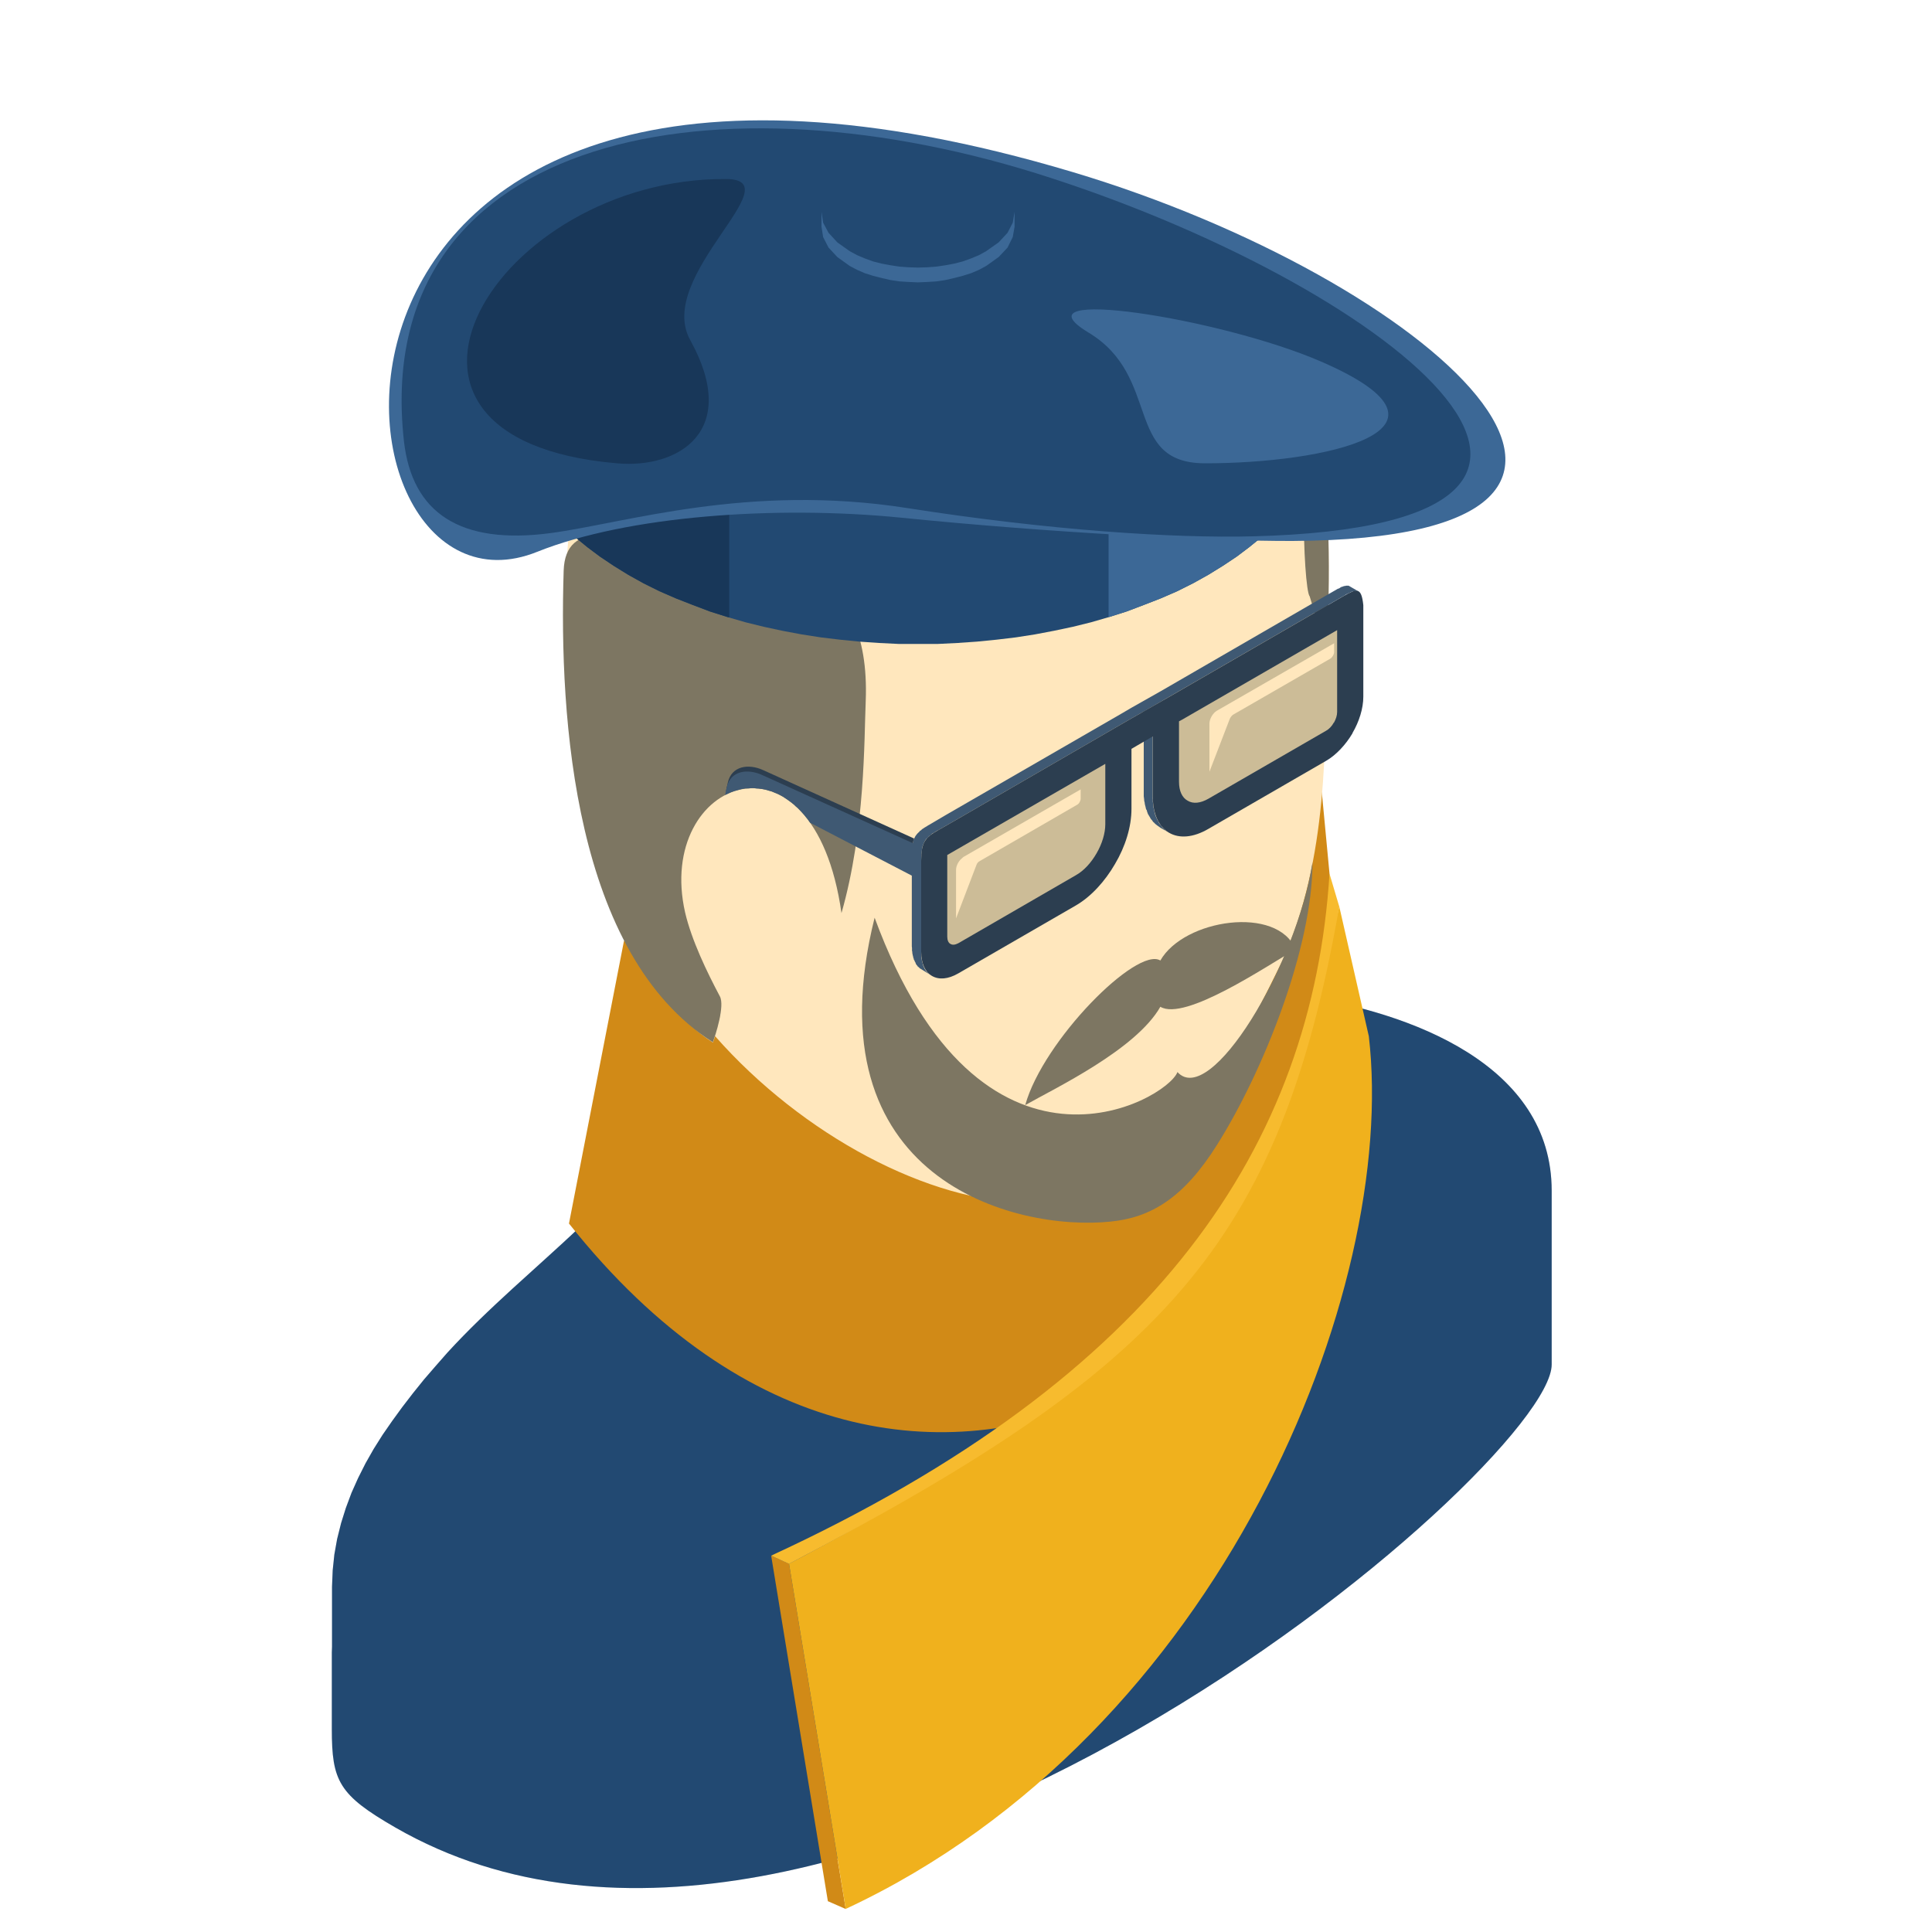 <?xml version="1.0" encoding="utf-8"?>
<!-- Generator: Adobe Illustrator 16.0.0, SVG Export Plug-In . SVG Version: 6.00 Build 0)  -->
<!DOCTYPE svg PUBLIC "-//W3C//DTD SVG 1.1//EN" "http://www.w3.org/Graphics/SVG/1.1/DTD/svg11.dtd">
<svg version="1.1" id="Layer_1" xmlns="http://www.w3.org/2000/svg" xmlns:xlink="http://www.w3.org/1999/xlink" x="0px" y="0px"
	 width="20px" height="20px" viewBox="0 0 20 20" enable-background="new 0 0 20 20" xml:space="preserve">
<path fill-rule="evenodd" clip-rule="evenodd" fill="#F5F5F5" d="M246.335,220.861c0.933,0.539,0.933,1.413,0,1.952
	c-0.934,0.538-2.446,0.538-3.379,0c-0.934-0.539-0.934-1.413,0-1.952C243.889,220.322,245.401,220.322,246.335,220.861z"/>
<polygon fill-rule="evenodd" clip-rule="evenodd" fill="#89B04D" points="246.756,219.633 245.247,218.762 242.599,220.29 
	244.108,221.161 "/>
<polygon fill-rule="evenodd" clip-rule="evenodd" fill="#9BC957" points="244.107,221.273 246.756,219.745 246.756,219.633 
	244.108,221.161 "/>
<polygon fill-rule="evenodd" clip-rule="evenodd" fill="#70913F" points="244.108,221.161 242.599,220.29 242.599,220.402 
	244.107,221.273 "/>
<path fill-rule="evenodd" clip-rule="evenodd" fill="#BFC7C9" d="M245.712,219.507c0.034,0,0.068-0.008,0.095-0.022
	c0.026-0.016,0.039-0.035,0.039-0.055s-0.013-0.04-0.039-0.055c-0.026-0.016-0.061-0.022-0.095-0.022s-0.068,0.007-0.095,0.022
	c-0.026,0.015-0.039,0.035-0.039,0.055s0.013,0.039,0.039,0.055C245.644,219.499,245.678,219.507,245.712,219.507z"/>
<path fill-rule="evenodd" clip-rule="evenodd" fill="#FAC13C" d="M245.81,219.481c0.052-0.032,0.036-0.08,0.036-0.139
	c0-0.444,0.005-0.893,0-1.336c0-0.015,0.001,0.011-0.017,0.029c-0.062,0.062-0.224,0.058-0.251-0.035c-0.004,0.004,0,1.279,0,1.4
	c0,0.078,0.045,0.098,0.12,0.104C245.733,219.509,245.779,219.5,245.81,219.481z"/>
<path fill-rule="evenodd" clip-rule="evenodd" fill="#F5BE3D" d="M245.712,218.075c0.034,0,0.068-0.007,0.095-0.022
	c0.026-0.015,0.039-0.035,0.039-0.055s-0.013-0.04-0.039-0.055s-0.061-0.022-0.095-0.022s-0.068,0.008-0.095,0.022
	s-0.039,0.035-0.039,0.055s0.013,0.04,0.039,0.055C245.644,218.068,245.678,218.075,245.712,218.075z"/>
<polygon fill-rule="evenodd" clip-rule="evenodd" fill="#FFDC6A" points="245.807,219.483 245.81,219.481 245.812,219.48 
	245.813,219.479 245.816,219.478 245.816,219.477 245.816,218.047 245.816,218.047 245.813,218.049 245.812,218.05 245.81,218.052 
	245.807,218.053 245.804,218.055 245.802,218.056 245.799,218.057 245.797,218.059 245.794,218.06 245.791,218.061 245.788,218.062 
	245.786,218.063 245.783,218.063 245.78,218.064 245.777,218.065 245.774,218.066 245.771,218.067 245.769,218.068 245.766,218.069 
	245.763,218.069 245.76,218.07 245.756,218.071 245.755,218.071 245.755,219.502 245.756,219.502 245.76,219.501 245.763,219.5 
	245.766,219.5 245.769,219.499 245.771,219.498 245.774,219.497 245.777,219.496 245.78,219.495 245.783,219.494 245.786,219.493 
	245.788,219.492 245.791,219.491 245.794,219.489 245.797,219.488 245.799,219.487 245.802,219.486 245.804,219.484 "/>
<polygon fill-rule="evenodd" clip-rule="evenodd" fill="#E6B543" points="245.674,218.072 245.671,218.071 245.668,218.071 
	245.664,218.07 245.661,218.069 245.658,218.069 245.655,218.068 245.652,218.067 245.649,218.066 245.646,218.065 245.644,218.064 
	245.641,218.063 245.638,218.063 245.635,218.062 245.633,218.061 245.63,218.06 245.627,218.059 245.625,218.057 245.622,218.056 
	245.619,218.055 245.617,218.053 245.614,218.052 245.612,218.05 245.61,218.049 245.607,218.047 245.607,218.047 245.607,219.478 
	245.607,219.478 245.61,219.479 245.612,219.48 245.614,219.481 245.617,219.483 245.619,219.484 245.622,219.486 245.625,219.487 
	245.627,219.488 245.63,219.489 245.633,219.491 245.635,219.492 245.638,219.493 245.641,219.494 245.644,219.495 245.646,219.496 
	245.649,219.497 245.652,219.498 245.655,219.499 245.658,219.5 245.661,219.5 245.664,219.501 245.668,219.502 245.671,219.502 
	245.674,219.503 "/>
<path fill-rule="evenodd" clip-rule="evenodd" fill="#D19917" d="M245.712,218.055c0.03,0,0.061-0.007,0.084-0.021
	c0.023-0.013,0.035-0.03,0.035-0.049c0-0.017-0.012-0.034-0.035-0.048s-0.054-0.021-0.084-0.021s-0.061,0.007-0.084,0.021
	s-0.035,0.031-0.035,0.048c0,0.019,0.012,0.036,0.035,0.049C245.651,218.048,245.682,218.055,245.712,218.055z"/>
<rect x="246.307" y="217.814" transform="matrix(0.867 0.498 -0.498 0.867 141.143 -93.729)" fill-rule="evenodd" clip-rule="evenodd" fill="#D1CACA" width="0.061" height="0"/>
<polygon fill-rule="evenodd" clip-rule="evenodd" fill="#D1CACA" points="246.275,217.704 246.223,217.674 245.87,217.642 
	245.871,217.651 245.871,217.661 245.871,217.671 245.87,217.681 245.869,217.691 245.868,217.702 245.866,217.712 245.864,217.723 
	245.918,217.754 245.92,217.742 245.921,217.732 245.922,217.722 245.924,217.712 245.924,217.702 245.924,217.692 245.924,217.682 
	245.924,217.673 "/>
<polygon fill-rule="evenodd" clip-rule="evenodd" fill="#D1CACA" points="245.918,217.754 245.864,217.723 245.858,217.747 
	245.852,217.771 245.843,217.795 245.832,217.819 245.819,217.844 245.806,217.867 245.791,217.89 245.773,217.912 245.826,217.942 
	245.843,217.92 245.858,217.897 245.872,217.874 245.885,217.85 245.896,217.826 245.904,217.802 245.912,217.777 "/>
<rect x="245.815" y="217.953" transform="matrix(0.871 0.491 -0.491 0.871 138.695 -92.631)" fill-rule="evenodd" clip-rule="evenodd" fill="#D1CACA" width="0.062" height="0.001"/>
<polygon fill-rule="evenodd" clip-rule="evenodd" fill="#D1CACA" points="245.872,217.971 245.818,217.939 245.817,217.941 
	245.815,217.944 245.813,217.946 245.813,217.948 245.811,217.95 245.809,217.952 245.807,217.954 245.806,217.956 245.858,217.986 
	245.86,217.984 245.861,217.982 245.863,217.98 245.865,217.979 245.867,217.977 245.868,217.975 245.87,217.973 "/>
<path fill-rule="evenodd" clip-rule="evenodd" fill="#EBEBEB" d="M245.813,217.96l0.11,0.01l0.241,0.021l0.176-0.102
	c0.005-0.003,0.01-0.007,0.014-0.012l0.001-0.001c0.003-0.005,0.007-0.011,0.009-0.017s0.004-0.013,0.004-0.018
	c0-0.006-0.002-0.01-0.004-0.014l0,0l-0.088-0.125l-0.352-0.031c0.002,0.024-0.001,0.053-0.006,0.081
	c-0.014,0.063-0.045,0.131-0.092,0.188l-0.001,0.001C245.821,217.949,245.817,217.955,245.813,217.96z"/>
<polygon fill-rule="evenodd" clip-rule="evenodd" fill="#82888A" points="245.617,217.929 245.732,217.995 245.741,217.999 
	245.75,218.001 245.76,218.001 245.77,218.001 245.779,217.998 245.79,217.995 245.801,217.99 245.812,217.984 245.822,217.978 
	245.833,217.969 245.844,217.96 245.854,217.949 245.864,217.938 245.865,217.936 245.876,217.923 245.885,217.909 245.893,217.896 
	245.899,217.882 245.905,217.868 245.911,217.854 245.915,217.84 245.918,217.826 245.921,217.813 245.922,217.799 245.922,217.787 
	245.922,217.774 245.92,217.763 245.917,217.752 245.912,217.742 245.907,217.733 245.9,217.726 245.894,217.72 245.886,217.715 
	245.777,217.652 245.785,217.646 245.804,217.633 245.823,217.622 245.842,217.614 245.859,217.608 245.878,217.604 
	245.895,217.604 245.911,217.604 245.927,217.607 245.941,217.613 245.762,217.51 245.747,217.504 245.731,217.5 245.716,217.499 
	245.698,217.501 245.681,217.505 245.662,217.511 245.644,217.519 245.625,217.529 245.606,217.541 245.587,217.556 
	245.568,217.572 245.551,217.591 245.533,217.611 245.532,217.612 245.529,217.615 245.527,217.619 245.524,217.622 
	245.521,217.626 245.52,217.629 245.517,217.633 245.515,217.636 245.512,217.64 245.512,217.64 245.512,217.64 245.511,217.642 
	245.511,217.642 245.51,217.643 245.498,217.662 245.486,217.682 245.476,217.701 245.467,217.722 245.459,217.741 245.452,217.762 
	245.446,217.781 245.441,217.802 245.44,217.806 245.439,217.81 245.439,217.813 245.438,217.817 245.438,217.821 245.438,217.825 
	245.437,217.829 245.437,217.833 245.437,217.834 245.437,217.834 245.437,217.834 245.437,217.835 245.435,217.854 
	245.435,217.871 245.436,217.889 245.438,217.904 245.441,217.92 245.446,217.935 245.453,217.948 245.46,217.961 245.461,217.962 
	245.472,217.975 245.483,217.985 245.497,217.993 245.677,218.097 245.663,218.089 245.65,218.078 245.641,218.065 245.64,218.064 
	245.633,218.053 245.626,218.039 245.621,218.024 245.617,218.009 245.615,217.992 245.614,217.976 245.614,217.957 
	245.615,217.938 245.615,217.938 245.615,217.938 245.615,217.938 245.615,217.938 245.616,217.934 245.617,217.93 "/>
<path fill-rule="evenodd" clip-rule="evenodd" fill="#BFC7C9" d="M245.621,217.905c-0.003,0.011-0.004,0.021-0.006,0.032l0,0l0,0
	v0.001l0,0c-0.005,0.05,0.003,0.095,0.024,0.126l0.001,0.001c0.026,0.038,0.068,0.049,0.116,0.037h0.001l0,0l0,0h0.001l0,0
	c0.032-0.009,0.066-0.028,0.101-0.059l0,0l0.002-0.001v-0.001l0,0c0.008-0.007,0.015-0.014,0.021-0.021l0.001-0.001l0,0l0,0
	l0.001-0.002c0.007-0.007,0.015-0.015,0.021-0.023v-0.001c0.047-0.059,0.078-0.126,0.092-0.189c0.013-0.063,0.007-0.121-0.02-0.159
	c-0.027-0.039-0.07-0.05-0.119-0.037c-0.048,0.013-0.101,0.05-0.147,0.107v0.001c-0.007,0.009-0.014,0.018-0.021,0.026l0,0v0.001
	l-0.001,0.001l-0.001,0.001l0,0C245.655,217.797,245.632,217.854,245.621,217.905L245.621,217.905z M245.711,217.977
	c-0.016-0.022-0.019-0.056-0.011-0.092c0.007-0.037,0.025-0.076,0.053-0.11c0.026-0.033,0.058-0.055,0.086-0.063
	c0.027-0.007,0.053-0.001,0.068,0.021s0.019,0.056,0.011,0.093c-0.007,0.036-0.025,0.076-0.053,0.109l-0.001,0.002
	c-0.026,0.032-0.057,0.054-0.085,0.061C245.752,218.006,245.727,217.999,245.711,217.977L245.711,217.977z"/>
<polygon fill-rule="evenodd" clip-rule="evenodd" fill="#D1CACA" points="245.748,216.956 245.695,216.926 245.693,216.925 
	245.692,216.925 245.691,216.924 245.689,216.924 245.688,216.924 245.687,216.924 245.686,216.924 245.684,216.925 
	245.682,216.925 245.68,216.926 245.678,216.927 245.676,216.928 245.675,216.929 245.672,216.931 245.671,216.932 245.669,216.934 
	245.667,216.935 245.666,216.937 245.664,216.938 245.662,216.939 245.661,216.94 245.66,216.942 245.659,216.944 245.658,216.946 
	245.656,216.948 245.655,216.95 245.654,216.952 245.653,216.955 245.652,216.957 245.652,216.958 245.564,217.184 245.564,217.652 
	245.617,217.684 245.617,217.214 245.705,216.989 245.705,216.988 245.706,216.985 245.707,216.982 245.709,216.981 245.71,216.979 
	245.711,216.977 245.712,216.975 245.714,216.973 245.715,216.971 245.716,216.971 245.717,216.969 245.719,216.967 245.72,216.965 
	245.722,216.964 245.724,216.962 245.726,216.961 245.727,216.96 245.729,216.958 245.731,216.957 245.732,216.957 245.734,216.956 
	245.736,216.955 245.738,216.955 245.74,216.955 245.741,216.954 245.743,216.955 245.744,216.955 245.745,216.955 245.747,216.955 
	"/>
<path fill-rule="evenodd" clip-rule="evenodd" fill="#EBEBEB" d="M245.841,217.555v-0.177v-0.292l-0.088-0.126
	c-0.003-0.003-0.006-0.005-0.01-0.005c-0.004-0.001-0.009,0-0.014,0.003c-0.006,0.003-0.01,0.008-0.014,0.013h-0.001
	c-0.004,0.005-0.007,0.011-0.01,0.017v0.002l-0.088,0.225v0.47c0.005-0.007,0.01-0.013,0.015-0.019l0.001-0.001
	c0.046-0.058,0.099-0.094,0.146-0.107C245.802,217.552,245.822,217.551,245.841,217.555z"/>
<g>
	<path fill-rule="evenodd" clip-rule="evenodd" fill="#D1CACA" d="M245.534,217.897l-0.053-0.031l-0.352,0.438l-0.088,0.226v0.001
		l0.053,0.03l0,0l0,0l0.088-0.227L245.534,217.897L245.534,217.897z M245.042,218.531l0.053,0.03l-0.001,0.002l-0.001,0.003v0.002
		l-0.001,0.002v0.003v0.002l-0.001,0.002v0.002l0.027,0.016l0,0l-0.027-0.016l0,0v0.002l0.001,0.002v0.002v0.002l0.001,0.001v0.002
		l0.001,0.002l0.001,0.001l0.001,0.001l0.001,0.001l0.001,0.001l0.002,0.001l-0.053-0.03l-0.002-0.001l-0.001-0.001l-0.001-0.001
		l-0.001-0.001l-0.001-0.002l-0.001-0.001v-0.002l-0.001-0.001v-0.002l-0.001-0.002v-0.002v-0.002v-0.002v-0.002l0.001-0.003v-0.002
		l0.001-0.002v-0.003l0.001-0.002L245.042,218.531L245.042,218.531L245.042,218.531z"/>
</g>
<path fill-rule="evenodd" clip-rule="evenodd" fill="#EBEBEB" d="M245.534,217.898l-0.352,0.437l-0.088,0.227l0,0l0,0
	c-0.002,0.006-0.004,0.013-0.004,0.018c0,0.006,0.002,0.01,0.004,0.014c0.003,0.004,0.006,0.006,0.01,0.006l0,0l0,0
	c0.004,0,0.009-0.001,0.014-0.004l0,0l0.176-0.102l0.236-0.294l0.103-0.128l-0.038-0.021l-0.013-0.009l-0.013-0.01l-0.011-0.013
	v-0.001l-0.008-0.013l-0.006-0.014l-0.005-0.015l-0.004-0.016l-0.002-0.016l-0.001-0.018v-0.018L245.534,217.898z"/>
<path fill-rule="evenodd" clip-rule="evenodd" fill="#707E82" d="M245.696,217.915l0.16,0.093l-0.006-0.003l-0.005-0.004
	l-0.004-0.006l-0.001-0.001l-0.003-0.006l-0.003-0.006l-0.002-0.008l-0.001-0.008l-0.001-0.008l0.001-0.009v-0.009l0.002-0.009
	l0.002-0.01l0.003-0.01l0.004-0.01l0.004-0.01l0.005-0.009l0.006-0.01l0.006-0.009l0.007-0.009l0.007-0.008l0.008-0.008l0.007-0.007
	l0.008-0.006l0.007-0.005l0.008-0.004l0.007-0.003l0.008-0.003l0.007-0.001l0.007-0.001h0.007l0.006,0.002l0.006,0.002l-0.155-0.09
	c-0.019,0.012-0.036,0.027-0.053,0.048c-0.027,0.034-0.046,0.073-0.053,0.11C245.698,217.896,245.696,217.905,245.696,217.915z"/>
<path fill-rule="evenodd" clip-rule="evenodd" fill="#899EA3" d="M245.834,217.933c-0.005,0.024-0.003,0.047,0.007,0.062
	l0.001,0.001c0.011,0.016,0.027,0.02,0.047,0.015c0.019-0.005,0.039-0.02,0.058-0.042l0.001-0.001
	c0.019-0.022,0.03-0.05,0.036-0.074c0.005-0.025,0.003-0.049-0.008-0.063s-0.028-0.02-0.047-0.015
	c-0.02,0.005-0.04,0.021-0.059,0.043C245.852,217.881,245.839,217.907,245.834,217.933z"/>
<g>
	<polygon fill-rule="evenodd" clip-rule="evenodd" fill="#CFD1D1" points="244.037,219.966 242.98,219.356 242.98,220.288 
		244.036,220.897 	"/>
	<polygon fill-rule="evenodd" clip-rule="evenodd" fill="#CFD1D1" points="244.753,218.538 243.697,217.928 242.828,219.444 
		243.884,220.055 	"/>
</g>
<polygon fill-rule="evenodd" clip-rule="evenodd" fill="#E6EAEB" points="245.476,220.067 245.476,219.136 245.629,219.048 
	244.753,218.538 243.884,220.055 244.037,219.966 244.036,220.897 "/>
<polygon fill-rule="evenodd" clip-rule="evenodd" fill="#999999" points="244.509,220.625 244.98,220.353 244.98,219.46 
	244.509,219.732 "/>
<polygon fill-rule="evenodd" clip-rule="evenodd" fill="#666565" points="244.553,220.6 244.937,220.378 244.938,219.545 
	244.553,219.767 "/>
<polygon fill-rule="evenodd" clip-rule="evenodd" fill="#FAC13C" points="244.553,220.543 244.888,220.35 244.888,219.573 
	244.553,219.767 "/>
<path fill-rule="evenodd" clip-rule="evenodd" fill="#D19917" d="M243.467,219.715l0.2,0.115l0.003,0.002l0.002,0.002l0.003,0.002
	l0.002,0.002l0.002,0.002l0.002,0.003l0.002,0.003l0.002,0.003l0,0l0.001,0.003l0.002,0.003l0.001,0.003l0.001,0.003l0.001,0.003
	l0.001,0.003v0.003v0.003v0.515v0.002v0.003l-0.001,0.003l-0.001,0.002l-0.001,0.001l-0.001,0.002l-0.002,0.002l-0.001,0.001
	l-0.032,0.019l0.001-0.001l0.002-0.002l0.001-0.001l0.001-0.002l0.001-0.002l0.001-0.003v-0.002v-0.003v-0.515v-0.003v-0.003
	l-0.001-0.003l-0.001-0.003l-0.001-0.003l-0.001-0.003l-0.002-0.003l-0.001-0.003l0,0l-0.002-0.003l-0.002-0.003l-0.002-0.002
	l-0.002-0.003l-0.002-0.002l-0.003-0.002l-0.002-0.002l-0.003-0.002l-0.2-0.115l-0.044-0.025l-0.2-0.116l-0.003-0.001l-0.003-0.001
	l-0.002-0.001h-0.002h-0.002h-0.002l-0.002,0.001h-0.002l0.032-0.019l0.002-0.001h0.001h0.002h0.003h0.002l0.002,0.001l0.003,0.001
	l0.002,0.001l0.201,0.116L243.467,219.715L243.467,219.715z M243.43,219.77L243.43,219.77L243.43,219.77l-0.001,0.002v0.002v0.482
	v0.002v0.001l0.001,0.002v0.001l0.001,0.002l0.001,0.001l0.002,0.001l0.001,0.001l0.188,0.108h0.001h0.001h0.001h0.001l0.032-0.019
	h-0.001l-0.001,0.001l-0.001-0.001h-0.002l-0.187-0.108l-0.002-0.001l-0.001-0.001l-0.001-0.001l-0.001-0.002v-0.001l-0.001-0.002
	l-0.001-0.001v-0.002v-0.482v-0.002l0.001-0.001l0.001-0.001v-0.001L243.43,219.77L243.43,219.77z M243.423,220.223l-0.188-0.108
	h-0.001l-0.001-0.002l-0.001-0.001l-0.001-0.001l-0.001-0.002v-0.001l-0.001-0.002v-0.001v-0.287v-0.001l0.001-0.001v-0.001
	l0.001-0.001l-0.032,0.019l-0.001,0.001l-0.001,0.001v0.001v0.001v0.287v0.001v0.002l0.001,0.001l0.001,0.002l0.001,0.001
	l0.001,0.001l0.001,0.001l0.001,0.001l0.188,0.108l0.001,0.001h0.001h0.002l0,0l0.032-0.019h-0.001h-0.001L243.423,220.223
	L243.423,220.223L243.423,220.223z M243.423,219.886l-0.188-0.108l-0.001-0.001l-0.001-0.001l-0.001-0.001l-0.001-0.002
	l-0.001-0.001v-0.002l-0.001-0.001v-0.002v-0.146v-0.001l0.001-0.002l0,0l0.001-0.001l-0.032,0.019l-0.001,0.001h-0.001v0.002v0.001
	v0.146v0.002v0.001l0.001,0.002l0.001,0.002l0.001,0.001l0.001,0.001l0.001,0.001l0.001,0.001l0.188,0.108h0.001l0.001,0.001h0.002
	v-0.001l0.032-0.019l-0.001,0.001h-0.001L243.423,219.886L243.423,219.886z"/>
<polygon fill-rule="evenodd" clip-rule="evenodd" fill="#2192FC" points="243.449,219.761 243.449,220.244 243.456,220.255 
	243.643,220.362 243.648,220.359 243.648,219.876 243.643,219.865 243.456,219.757 "/>
<polygon fill-rule="evenodd" clip-rule="evenodd" fill="#2192FC" points="243.418,220.226 243.418,219.938 243.412,219.929 
	243.225,219.82 243.219,219.824 243.219,220.11 243.225,220.121 243.412,220.229 "/>
<polygon fill-rule="evenodd" clip-rule="evenodd" fill="#2192FC" points="243.418,219.889 243.418,219.742 243.412,219.732 
	243.225,219.624 243.219,219.627 243.219,219.773 243.225,219.784 243.412,219.892 "/>
<path fill-rule="evenodd" clip-rule="evenodd" fill="#FAC13C" d="M243.435,219.733l0.2,0.115c0.007,0.004,0.013,0.011,0.018,0.019
	l0,0c0.004,0.008,0.007,0.016,0.007,0.023v0.515c0,0.008-0.003,0.013-0.007,0.016c-0.005,0.002-0.011,0.002-0.018-0.002l-0.2-0.116
	l-0.044-0.025l-0.2-0.115c-0.007-0.004-0.013-0.011-0.018-0.019l0,0c-0.005-0.007-0.007-0.016-0.007-0.023v-0.515
	c0-0.007,0.002-0.013,0.007-0.016c0.005-0.002,0.011-0.002,0.018,0.002l0.2,0.116L243.435,219.733L243.435,219.733z M243.396,219.9
	v-0.146c0-0.004-0.002-0.009-0.006-0.011l-0.188-0.107c-0.003-0.003-0.006-0.001-0.006,0.003v0.146c0,0.004,0.003,0.009,0.006,0.011
	l0.188,0.108C243.395,219.906,243.396,219.904,243.396,219.9L243.396,219.9z M243.396,220.237v-0.286
	c0-0.004-0.002-0.009-0.006-0.011l-0.188-0.108c-0.003-0.001-0.006,0-0.006,0.004v0.287c0,0.004,0.003,0.008,0.006,0.01l0.188,0.108
	C243.395,220.243,243.396,220.242,243.396,220.237L243.396,220.237z M243.429,219.773v0.482c0,0.004,0.002,0.009,0.006,0.011
	l0.188,0.108c0.003,0.002,0.006,0,0.006-0.004v-0.482c0-0.005-0.003-0.009-0.006-0.011l-0.188-0.108
	C243.431,219.768,243.429,219.77,243.429,219.773z"/>
<g>
	<polygon fill-rule="evenodd" clip-rule="evenodd" fill="#D14232" points="244.824,218.596 243.6,217.889 244.51,218.419 
		245.734,219.127 	"/>
	<polygon fill-rule="evenodd" clip-rule="evenodd" fill="#E74C3C" points="244.824,218.408 243.599,217.701 242.534,219.56 
		243.759,220.267 	"/>
</g>
<polygon fill-rule="evenodd" clip-rule="evenodd" fill="#C0392B" points="245.734,219.127 245.896,219.033 244.824,218.408 
	243.759,220.267 243.92,220.173 244.824,218.596 "/>
<path fill-rule="evenodd" clip-rule="evenodd" fill="#323A3D" d="M244.163,218.893l-0.662-0.386
	c-0.016-0.009-0.021-0.029-0.012-0.045l0.19-0.323c0.009-0.017,0.029-0.021,0.045-0.013l0.663,0.386
	c0.016,0.009,0.021,0.029,0.012,0.045l-0.19,0.323C244.2,218.896,244.179,218.901,244.163,218.893z"/>
<path fill-rule="evenodd" clip-rule="evenodd" fill="#475459" d="M244.097,218.695l-0.069,0.118l0.124,0.072
	c0.012,0.006,0.023,0.009,0.034,0.008l0,0c0.01-0.001,0.019-0.006,0.023-0.014l0.052-0.089L244.097,218.695z"/>
<rect x="244.154" y="218.576" transform="matrix(0.509 -0.861 0.861 0.509 -68.336 317.508)" fill-rule="evenodd" clip-rule="evenodd" fill="#475459" width="0.136" height="0.191"/>
<rect x="243.968" y="218.468" transform="matrix(-0.506 0.863 -0.863 -0.506 556.047 118.697)" fill-rule="evenodd" clip-rule="evenodd" fill="#475459" width="0.137" height="0.19"/>
<rect x="243.89" y="218.599" transform="matrix(-0.506 0.863 -0.863 -0.506 556.044 118.963)" fill-rule="evenodd" clip-rule="evenodd" fill="#475459" width="0.137" height="0.191"/>
<path fill-rule="evenodd" clip-rule="evenodd" fill="#475459" d="M244.182,218.55l0.165,0.096l0.053-0.089
	c0.005-0.008,0.004-0.018,0-0.027c-0.004-0.009-0.013-0.019-0.023-0.024l-0.125-0.072L244.182,218.55z"/>
<rect x="243.706" y="218.492" transform="matrix(0.509 -0.861 0.861 0.509 -68.483 317.082)" fill-rule="evenodd" clip-rule="evenodd" fill="#475459" width="0.136" height="0.191"/>
<rect x="243.783" y="218.36" transform="matrix(0.509 -0.861 0.861 0.509 -68.332 317.084)" fill-rule="evenodd" clip-rule="evenodd" fill="#475459" width="0.136" height="0.191"/>
<polygon fill-rule="evenodd" clip-rule="evenodd" fill="#475459" points="243.881,218.217 243.813,218.335 243.977,218.431 
	244.046,218.313 243.974,218.271 "/>
<path fill-rule="evenodd" clip-rule="evenodd" fill="#475459" d="M243.792,218.322l0.069-0.117l-0.125-0.072
	c-0.011-0.006-0.022-0.009-0.033-0.008l0,0c-0.011,0.001-0.02,0.006-0.023,0.014l-0.053,0.088L243.792,218.322z"/>
<rect x="243.599" y="218.252" transform="matrix(-0.504 0.864 -0.864 -0.504 555.047 117.893)" fill-rule="evenodd" clip-rule="evenodd" fill="#475459" width="0.136" height="0.191"/>
<path fill-rule="evenodd" clip-rule="evenodd" fill="#475459" d="M243.637,218.586l0.069-0.117l-0.165-0.096l-0.052,0.089
	c-0.005,0.008-0.005,0.018,0,0.026c0.004,0.01,0.013,0.019,0.023,0.025L243.637,218.586z"/>
<polygon fill-rule="evenodd" clip-rule="evenodd" fill="#475459" points="244.139,218.367 244.066,218.325 243.997,218.442 
	244.162,218.538 244.23,218.421 "/>
<path fill-rule="evenodd" clip-rule="evenodd" fill="#323A3D" d="M243.898,219.342l-0.662-0.385c-0.016-0.01-0.021-0.03-0.012-0.046
	l0.189-0.323c0.01-0.016,0.03-0.021,0.046-0.012l0.663,0.385c0.016,0.01,0.021,0.03,0.012,0.046l-0.19,0.323
	C243.935,219.346,243.914,219.352,243.898,219.342z"/>
<path fill-rule="evenodd" clip-rule="evenodd" fill="#475459" d="M243.832,219.146l-0.069,0.117l0.124,0.072
	c0.012,0.007,0.023,0.01,0.033,0.009h0.001c0.01-0.001,0.019-0.006,0.023-0.014l0.052-0.089L243.832,219.146z"/>
<rect x="243.889" y="219.025" transform="matrix(0.509 -0.861 0.861 0.509 -68.853 317.501)" fill-rule="evenodd" clip-rule="evenodd" fill="#475459" width="0.136" height="0.191"/>
<rect x="243.704" y="218.917" transform="matrix(-0.504 0.864 -0.864 -0.504 555.78 118.802)" fill-rule="evenodd" clip-rule="evenodd" fill="#475459" width="0.136" height="0.191"/>
<rect x="243.626" y="219.049" transform="matrix(-0.509 0.861 -0.861 -0.509 556.391 121.002)" fill-rule="evenodd" clip-rule="evenodd" fill="#475459" width="0.136" height="0.191"/>
<path fill-rule="evenodd" clip-rule="evenodd" fill="#475459" d="M243.917,219l0.165,0.096l0.052-0.089
	c0.005-0.008,0.005-0.018,0.001-0.027c-0.005-0.009-0.013-0.019-0.023-0.024l-0.125-0.073L243.917,219z"/>
<rect x="243.441" y="218.942" transform="matrix(0.504 -0.864 0.864 0.504 -68.388 319.009)" fill-rule="evenodd" clip-rule="evenodd" fill="#475459" width="0.136" height="0.191"/>
<rect x="243.519" y="218.81" transform="matrix(0.509 -0.861 0.861 0.509 -68.849 317.077)" fill-rule="evenodd" clip-rule="evenodd" fill="#475459" width="0.136" height="0.191"/>
<polygon fill-rule="evenodd" clip-rule="evenodd" fill="#475459" points="243.616,218.667 243.548,218.784 243.712,218.88 
	243.781,218.763 243.709,218.721 "/>
<path fill-rule="evenodd" clip-rule="evenodd" fill="#475459" d="M243.527,218.772l0.069-0.117l-0.125-0.072
	c-0.011-0.007-0.022-0.009-0.033-0.009v0.001c-0.011,0.001-0.02,0.005-0.024,0.013l-0.052,0.089L243.527,218.772z"/>
<rect x="243.333" y="218.702" transform="matrix(-0.509 0.861 -0.861 -0.509 555.651 120.731)" fill-rule="evenodd" clip-rule="evenodd" fill="#475459" width="0.136" height="0.191"/>
<path fill-rule="evenodd" clip-rule="evenodd" fill="#475459" d="M243.372,219.036l0.069-0.117l-0.165-0.097l-0.052,0.089
	c-0.005,0.008-0.005,0.019,0,0.027c0.004,0.01,0.013,0.019,0.023,0.025L243.372,219.036z"/>
<polygon fill-rule="evenodd" clip-rule="evenodd" fill="#475459" points="243.874,218.816 243.802,218.774 243.732,218.892 
	243.897,218.988 243.966,218.87 "/>
<path fill-rule="evenodd" clip-rule="evenodd" fill="#323A3D" d="M243.634,219.792l-0.662-0.386
	c-0.016-0.009-0.021-0.029-0.012-0.045l0.189-0.323c0.01-0.016,0.03-0.021,0.046-0.012l0.662,0.385
	c0.017,0.01,0.021,0.03,0.013,0.046l-0.19,0.323C243.67,219.796,243.649,219.801,243.634,219.792z"/>
<path fill-rule="evenodd" clip-rule="evenodd" fill="#475459" d="M243.566,219.596l-0.068,0.117l0.124,0.072
	c0.012,0.007,0.023,0.009,0.033,0.008l0,0c0.011-0.001,0.02-0.005,0.024-0.013l0.052-0.089L243.566,219.596z"/>
<rect x="243.624" y="219.475" transform="matrix(0.509 -0.861 0.861 0.509 -69.37 317.494)" fill-rule="evenodd" clip-rule="evenodd" fill="#475459" width="0.136" height="0.191"/>
<rect x="243.439" y="219.368" transform="matrix(-0.509 0.861 -0.861 -0.509 556.382 121.644)" fill-rule="evenodd" clip-rule="evenodd" fill="#475459" width="0.136" height="0.191"/>
<rect x="243.362" y="219.499" transform="matrix(-0.509 0.861 -0.861 -0.509 556.379 121.91)" fill-rule="evenodd" clip-rule="evenodd" fill="#475459" width="0.136" height="0.191"/>
<path fill-rule="evenodd" clip-rule="evenodd" fill="#475459" d="M243.652,219.449l0.165,0.096l0.052-0.088
	c0.005-0.008,0.005-0.019,0.001-0.027c-0.005-0.01-0.013-0.019-0.023-0.025l-0.125-0.072L243.652,219.449z"/>
<rect x="243.176" y="219.391" transform="matrix(0.501 -0.866 0.866 0.501 -68.547 320.128)" fill-rule="evenodd" clip-rule="evenodd" fill="#475459" width="0.137" height="0.191"/>
<rect x="243.254" y="219.259" transform="matrix(0.509 -0.861 0.861 0.509 -69.366 317.07)" fill-rule="evenodd" clip-rule="evenodd" fill="#475459" width="0.136" height="0.191"/>
<polygon fill-rule="evenodd" clip-rule="evenodd" fill="#475459" points="243.352,219.117 243.283,219.234 243.447,219.33 
	243.517,219.213 243.444,219.171 "/>
<path fill-rule="evenodd" clip-rule="evenodd" fill="#475459" d="M243.263,219.223l0.068-0.117l-0.124-0.072
	c-0.011-0.007-0.023-0.01-0.033-0.009l0,0c-0.011,0.001-0.02,0.006-0.024,0.014l-0.052,0.089L243.263,219.223z"/>
<rect x="243.068" y="219.152" transform="matrix(-0.506 0.863 -0.863 -0.506 555.282 120.504)" fill-rule="evenodd" clip-rule="evenodd" fill="#475459" width="0.137" height="0.191"/>
<path fill-rule="evenodd" clip-rule="evenodd" fill="#475459" d="M243.107,219.485l0.069-0.117l-0.165-0.096l-0.052,0.089
	c-0.005,0.008-0.005,0.018,0,0.027c0.004,0.009,0.012,0.019,0.023,0.024L243.107,219.485z"/>
<polygon fill-rule="evenodd" clip-rule="evenodd" fill="#475459" points="243.609,219.267 243.537,219.225 243.468,219.342 
	243.633,219.438 243.701,219.32 "/>
<g>
	<path fill-rule="evenodd" clip-rule="evenodd" fill="#E6EAEB" d="M16.063,14.125v-1.799c0-1.436-1.771-1.958-2.998-2.063
		c-0.104,0.21-0.209,0.424-0.319,0.627l-0.036,0.064c0.321,0.761-0.808,1.877-1.976,2.314c-0.859,0.319-1.778,0.197-2.615-0.129
		c-0.887-0.343-1.427-0.831-1.342-1.272c-0.616,0.798-1.466,1.395-2.146,2.135l-0.122,0.139l-0.121,0.14l-0.115,0.143l-0.11,0.143
		l-0.104,0.143L3.96,14.854l-0.092,0.146l-0.084,0.148l-0.077,0.153l-0.068,0.152L3.58,15.611l-0.049,0.156L3.49,15.931
		l-0.029,0.162l-0.017,0.163l-0.007,0.17v0.058v0.055v0.058v0.058v0.054v0.059v0.054v0.058v0.055v0.058v0.054l-0.002,0.059v0.054
		v0.058v0.058v0.055v0.058v0.055v0.058v0.054v0.058v0.055v0.058v0.058v0.055v0.058c0,0.539,0.07,0.682,0.659,1.021
		C8.635,21.533,16.063,15.188,16.063,14.125z"/>
	<path fill-rule="evenodd" clip-rule="evenodd" fill="#224972" d="M16.063,14.125v-1.799c0-1.3-1.449-1.849-2.632-2.022
		c0.112,0.136,0.187,0.315,0.229,0.509c0.065,0.285,0.059,0.604,0.007,0.832c-0.045,0.203-0.125,0.403-0.23,0.597
		c-0.11,0.2-0.249,0.394-0.41,0.581c-0.226,0.258-0.506,0.505-0.812,0.723c-0.306,0.217-0.64,0.403-0.976,0.546
		c-0.003,0.004-0.021,0.011-0.056,0.021l-0.119,0.044c-0.26,0.099-0.522,0.166-0.782,0.204c-0.276,0.04-0.551,0.054-0.826,0.04
		c-0.28-0.013-0.557-0.054-0.83-0.115c-0.291-0.064-0.574-0.152-0.849-0.261c-0.28-0.109-0.538-0.231-0.764-0.363
		c-0.229-0.14-0.429-0.285-0.592-0.441C6.249,13.056,6.11,12.88,6.01,12.696c-0.46,0.435-0.954,0.842-1.379,1.307l-0.122,0.139
		l-0.121,0.14l-0.115,0.143l-0.11,0.143l-0.104,0.143L3.96,14.854l-0.092,0.146l-0.084,0.148l-0.077,0.153l-0.068,0.152L3.58,15.611
		l-0.049,0.156L3.49,15.931l-0.029,0.162l-0.017,0.163l-0.007,0.17v0.058v0.055v0.058v0.058v0.054v0.059v0.054v0.058v0.055v0.058
		v0.054l-0.002,0.059v0.054v0.058v0.058v0.055v0.058v0.055v0.058v0.054v0.058v0.055v0.058v0.058v0.055v0.058
		c0,0.539,0.07,0.682,0.659,1.021C8.635,21.533,16.063,15.188,16.063,14.125z"/>
	<path fill-rule="evenodd" clip-rule="evenodd" fill="#9C9C9C" d="M13.415,10.3c-0.016,0-0.029-0.003-0.043-0.003l-0.021-0.003
		c-0.014,0-0.027-0.003-0.039-0.003c-0.008-0.003-0.015-0.003-0.021-0.003c-0.012-0.003-0.024-0.003-0.036-0.003
		c-0.008-0.003-0.019-0.003-0.028-0.003c-0.009-0.003-0.019-0.003-0.027-0.003c-0.012-0.003-0.022-0.003-0.034-0.003
		c-0.009,0-0.017-0.003-0.025-0.003c-0.01,0-0.021-0.003-0.032-0.003c-0.007,0-0.014,0-0.022-0.003
		c0.016,0.007,0.029,0.013,0.041,0.02c0.019,0.01,0.034,0.021,0.05,0.031c0.127,0.105,0.222,0.346,0.268,0.546
		c0.056,0.255,0.051,0.536,0.007,0.736c-0.042,0.18-0.113,0.359-0.21,0.54c-0.103,0.183-0.231,0.366-0.382,0.539
		c-0.216,0.244-0.48,0.479-0.772,0.689c-0.292,0.203-0.609,0.383-0.934,0.519c-0.008,0.004-0.023,0.011-0.047,0.021
		c-0.051,0.021-0.092,0.034-0.119,0.044c-0.243,0.092-0.49,0.153-0.736,0.19c-0.263,0.037-0.524,0.051-0.786,0.037
		c-0.266-0.014-0.531-0.051-0.789-0.108c-0.278-0.062-0.551-0.149-0.818-0.251c-0.268-0.105-0.514-0.221-0.729-0.35
		s-0.402-0.265-0.551-0.407c-0.175-0.167-0.309-0.343-0.399-0.522l0,0H6.176c-0.01,0.01-0.022,0.02-0.032,0.03l0,0H6.142l0,0
		c-0.008,0.01-0.021,0.021-0.031,0.03L6.11,12.602l0,0l-0.003,0.003c-0.01,0.007-0.021,0.017-0.03,0.027v0.003H6.074H6.073
		c-0.01,0.011-0.019,0.021-0.029,0.027l-0.005,0.007l-0.001,0.004c-0.009,0.007-0.017,0.014-0.026,0.02L6.01,12.696
		c0.1,0.184,0.239,0.359,0.412,0.522c0.163,0.156,0.363,0.302,0.592,0.441c0.226,0.132,0.484,0.254,0.764,0.363
		c0.275,0.108,0.558,0.196,0.849,0.261c0.273,0.062,0.549,0.103,0.83,0.115c0.275,0.014,0.55,0,0.826-0.04
		c0.26-0.038,0.522-0.105,0.782-0.204l0.119-0.044c0.035-0.01,0.053-0.017,0.056-0.021c0.336-0.143,0.67-0.329,0.976-0.546
		c0.306-0.218,0.586-0.465,0.812-0.723c0.161-0.188,0.3-0.381,0.41-0.581c0.105-0.193,0.186-0.394,0.23-0.597
		c0.052-0.228,0.059-0.547-0.007-0.832c-0.042-0.194-0.116-0.374-0.229-0.509L13.415,10.3z"/>
	<path fill-rule="evenodd" clip-rule="evenodd" fill="#D18A17" d="M13.683,8.196c-0.723,3.156-2.528,5.471-7.223,1.541l-0.57,2.929
		c3.655,4.602,8.352,0.814,8.044-1.809L13.683,8.196z"/>
	<polygon fill-rule="evenodd" clip-rule="evenodd" fill="#D18A17" points="7.983,16.104 8.57,19.681 8.755,19.762 8.168,16.188 	"/>
	<path fill-rule="evenodd" clip-rule="evenodd" fill="#F0B11D" d="M13.864,9.384c-0.721,3.156-1.838,4.785-5.696,6.804l0.587,3.573
		c3.887-1.813,5.72-6.41,5.415-9.034L13.864,9.384z"/>
	<path fill-rule="evenodd" clip-rule="evenodd" fill="#F7BB2E" d="M13.763,9.045c-0.177,2.803-1.769,5.206-5.78,7.059l0.185,0.085
		c3.858-2.02,5.08-3.282,5.696-6.804L13.763,9.045z"/>
	<g>
		<path fill-rule="evenodd" clip-rule="evenodd" fill="#FFE7BD" d="M12.019,11.937c0.472-0.455,0.891-1.243,1.261-2
			c0.468-1.048,0.444-2.253,0.449-3.2c0.049-0.747,0.034-1.609-0.069-2.312c-0.446-3.051-5.349-3.587-7.41-0.254
			c-0.835,1.527-0.309,5.711,1.13,6.621c0.009-0.024,0.022-0.061,0.036-0.109c-0.005,0.014-0.01,0.031-0.013,0.044
			c0.904,1.025,2.217,1.724,3.261,1.724C11.129,12.452,11.677,12.262,12.019,11.937L12.019,11.937z M8.596,8.95L8.596,8.95
			L8.596,8.95L8.596,8.95L8.596,8.95z M8.361,8.481L8.361,8.481L8.361,8.481L8.361,8.481L8.361,8.481z M8.256,8.363L8.256,8.363
			H8.254H8.256L8.256,8.363z M8.184,8.302L8.184,8.302L8.184,8.302L8.184,8.302L8.184,8.302z M8.105,8.247L8.105,8.247L8.105,8.247
			L8.105,8.247L8.105,8.247z M7.951,8.183L7.951,8.183L7.951,8.183L7.951,8.183L7.951,8.183z M7.452,10.314c0,0,0,0.003,0.001,0.003
			C7.452,10.317,7.452,10.314,7.452,10.314L7.452,10.314z M7.456,10.317v0.003l0,0V10.317z M7.457,10.324L7.457,10.324L7.457,10.324
			L7.457,10.324z M7.459,10.328v0.007V10.328L7.459,10.328z M7.459,10.334c0.001,0,0.001,0.003,0.003,0.007
			C7.46,10.338,7.46,10.334,7.459,10.334L7.459,10.334z M7.462,10.341v0.003V10.341L7.462,10.341z M7.462,10.348
			c0.001,0,0.001,0,0.001,0S7.464,10.348,7.462,10.348L7.462,10.348z M7.464,10.354v0.003V10.354L7.464,10.354z M7.464,10.358
			c0.002,0.003,0.002,0.007,0.002,0.007S7.466,10.361,7.464,10.358L7.464,10.358z M7.466,10.365c0,0.003,0.001,0.007,0.001,0.007
			S7.466,10.368,7.466,10.365L7.466,10.365z M7.467,10.382v0.003V10.382L7.467,10.382z M7.467,10.389c0,0.003,0,0.007,0,0.014
			C7.467,10.396,7.467,10.392,7.467,10.389L7.467,10.389z M7.467,10.426c0,0.003-0.001,0.007-0.001,0.01
			C7.466,10.433,7.467,10.429,7.467,10.426L7.467,10.426z M7.466,10.436c0,0,0,0.003-0.002,0.007
			c0.002-0.003,0.002-0.003,0.002-0.003V10.436z M7.464,10.463c-0.001,0.003-0.001,0.01-0.003,0.014
			C7.462,10.474,7.462,10.467,7.464,10.463L7.464,10.463z M7.46,10.477v0.003l-0.001,0.007l0,0v0.01l0,0
			c-0.002,0.003-0.002,0.007-0.002,0.01l0,0c0,0-0.001,0.003-0.001,0.007v0.003l-0.002,0.007l0,0l-0.001,0.007l0,0l-0.002,0.01l0,0
			l0,0c-0.001,0.006-0.003,0.013-0.005,0.02c0.001-0.007,0.003-0.014,0.005-0.02L7.46,10.477L7.46,10.477z M7.459,10.497
			l-0.002,0.01C7.457,10.504,7.457,10.5,7.459,10.497L7.459,10.497z M7.443,10.568c-0.001,0.01-0.003,0.021-0.005,0.027
			C7.44,10.589,7.442,10.579,7.443,10.568L7.443,10.568z M7.435,10.606c-0.001,0.007-0.001,0.013-0.003,0.017
			C7.434,10.619,7.434,10.613,7.435,10.606L7.435,10.606z M7.432,10.623L7.432,10.623c-0.001,0.007-0.003,0.014-0.005,0.017l0,0
			l-0.002,0.01l0,0c-0.003,0.01-0.007,0.021-0.01,0.034c0.003-0.013,0.007-0.023,0.01-0.034L7.432,10.623z"/>
	</g>
	<path fill-rule="evenodd" clip-rule="evenodd" fill="#7D7662" d="M7.379,10.789c0.029-0.075,0.126-0.377,0.073-0.475
		c-0.132-0.248-0.293-0.581-0.36-0.869C6.78,8.067,8.423,7.422,8.711,9.452C8.957,8.593,8.945,7.66,8.962,7.256
		C9.017,5.831,8.014,5.732,7.36,5.641C6.395,5.509,5.852,5.37,5.835,5.909C5.786,7.457,5.947,9.876,7.379,10.789L7.379,10.789z
		 M13.558,6.174l0.171,0.563c0.049-0.747,0.034-1.609-0.069-2.312C13.432,4.389,13.489,6.099,13.558,6.174z"/>
	<path fill-rule="evenodd" clip-rule="evenodd" fill="#3F5973" d="M9.439,8.872V8.854l0,0V8.838l0.002-0.017V8.804V8.79l0.003-0.013
		V8.763L9.446,8.75l0.003-0.014l0.001-0.01l0.002-0.01l0.003-0.013l0.003-0.01l0.005-0.01l0.003-0.007l0.005-0.01l0.005-0.01
		l0.005-0.007l0.005-0.006l0.007-0.01l0.007-0.007l0.007-0.007L9.517,8.61L9.524,8.6l0.008-0.003l0.01-0.01L9.551,8.58l0.01-0.006
		l0.01-0.007L9.583,8.56l0.012-0.007l0.01-0.007l0.013-0.007l0.173-0.102l1.817-1.049l0.104-0.061l0,0l0.306-0.173l1.654-0.957
		l0.141-0.081l0.012-0.007l0.012-0.007l0.012-0.007l0.011-0.003l0.012-0.007l0.009-0.007l0.01-0.003l0.009-0.003l0.008-0.003
		l0.009-0.003h0.009l0.007-0.003h0.008h0.006h0.007h0.007l0.005,0.003l0.095,0.055l-0.007-0.003h-0.005h-0.007h-0.007h-0.007
		L14.019,6.12H14.01l-0.008,0.003l-0.009,0.003l-0.01,0.003l-0.009,0.007l-0.01,0.003l-0.011,0.007l-0.01,0.003l-0.013,0.007
		L13.92,6.164L13.908,6.17l-0.141,0.082l-1.656,0.957L11.84,7.365l0,0l-0.138,0.078L9.885,8.495L9.714,8.593L9.7,8.6L9.688,8.607
		L9.677,8.614l-0.01,0.007L9.654,8.627L9.646,8.634L9.638,8.641l-0.01,0.01L9.619,8.654L9.61,8.665L9.604,8.671L9.597,8.678
		L9.588,8.685L9.583,8.692l-0.006,0.01L9.573,8.709l-0.005,0.01l-0.005,0.01L9.56,8.739L9.554,8.746l-0.001,0.01L9.547,8.77
		L9.546,8.78L9.542,8.79L9.541,8.804L9.539,8.817L9.538,8.831v0.014L9.536,8.858v0.017v0.017v0.017v0.003v0.013v0.927v0.014v0.01
		v0.01L9.538,9.9v0.007L9.539,9.92l0.002,0.01l0.001,0.006l0.002,0.01l0.003,0.01l0.002,0.01l0.003,0.007l0.001,0.01l0.003,0.007
		l0.003,0.01l0.003,0.006l0.003,0.007l0.005,0.01l0.003,0.007l0.005,0.007l0.003,0.007l0.005,0.007l0.005,0.007L9.6,10.063
		l0.005,0.007l0.005,0.006l0.007,0.003l0.005,0.007l-0.093-0.058l-0.007-0.003l-0.005-0.007l-0.005-0.003l-0.006-0.007L9.5,10.005
		l-0.005-0.01L9.49,9.992L9.486,9.985L9.481,9.978l-0.003-0.01L9.475,9.961L9.47,9.954L9.468,9.947l-0.005-0.01L9.459,9.931
		L9.458,9.92L9.454,9.914l-0.001-0.01l-0.003-0.01l-0.002-0.01L9.446,9.876L9.444,9.863v-0.01l-0.003-0.01v-0.01v-0.01v-0.01
		L9.439,9.798V8.872L9.439,8.872z M11.84,8.193V8.21v0.017v0.017l0.002,0.014l0.002,0.017l0.001,0.017l0.004,0.013l0.002,0.017
		l0.003,0.014l0.004,0.014l0.003,0.014l0.003,0.013l0.007,0.01L11.874,8.4l0.005,0.014l0.005,0.014l0.007,0.01l0.005,0.01
		l0.007,0.01l0.007,0.014l0.007,0.01l0.007,0.007l0.007,0.01l0.007,0.01l0.009,0.007l0.009,0.01l0.008,0.007l0.009,0.007
		l0.009,0.007l0.01,0.007l0.01,0.007l0.009,0.007l0.095,0.054l-0.01-0.007l-0.01-0.003L12.074,8.6l-0.009-0.003l-0.008-0.01
		L12.049,8.58L12.04,8.573l-0.009-0.01l-0.006-0.01l-0.007-0.01L12.01,8.536l-0.007-0.01l-0.007-0.01l-0.005-0.013l-0.007-0.01
		l-0.005-0.01l-0.006-0.014l-0.005-0.01l-0.005-0.014l-0.005-0.013l-0.004-0.014l-0.003-0.014L11.948,8.39l-0.003-0.017
		l-0.004-0.013L11.94,8.346l-0.002-0.017l-0.002-0.017l-0.002-0.013V8.281l-0.001-0.017V8.247V7.623L11.84,7.568V8.193z"/>
	<path fill-rule="evenodd" clip-rule="evenodd" fill="#2C3E50" d="M9.536,8.926V8.913V8.909c0-0.187,0.039-0.238,0.178-0.316
		l0.171-0.098l1.817-1.052l0.138-0.078l-0.032,0.017l0.304-0.173l1.656-0.957l0.141-0.082c0.133-0.075,0.184-0.099,0.204,0.095
		v0.017v0.93c0,0.122-0.043,0.258-0.112,0.376v0.003c-0.071,0.119-0.168,0.224-0.273,0.285L12.51,8.58
		c-0.157,0.092-0.302,0.102-0.407,0.041c-0.104-0.061-0.169-0.19-0.169-0.374V7.623l-0.221,0.129v0.621
		c0,0.187-0.064,0.391-0.17,0.57c-0.104,0.18-0.248,0.339-0.407,0.431l-1.215,0.702c-0.107,0.062-0.202,0.068-0.273,0.027l0,0
		c-0.071-0.041-0.112-0.129-0.112-0.251V8.926z"/>
	<path fill-rule="evenodd" clip-rule="evenodd" fill="#CCBC97" d="M13.842,6.523L12.237,7.45l-0.032,0.017v0.625
		c0,0.098,0.033,0.166,0.09,0.197c0.056,0.034,0.131,0.027,0.215-0.021l1.217-0.703c0.031-0.017,0.06-0.047,0.08-0.084h0.002
		c0.021-0.038,0.033-0.075,0.033-0.112V6.523z"/>
	<path fill-rule="evenodd" clip-rule="evenodd" fill="#CCBC97" d="M11.441,7.908L9.806,8.851v0.845c0,0.037,0.012,0.064,0.032,0.075
		h0.001c0.021,0.014,0.049,0.01,0.082-0.007l1.215-0.703c0.085-0.047,0.161-0.132,0.217-0.23c0.055-0.095,0.089-0.204,0.089-0.299
		V7.908z"/>
	<path fill-rule="evenodd" clip-rule="evenodd" fill="#FFE7BD" d="M10.107,8.957l-0.21,0.55V9.007c0-0.017,0.003-0.034,0.01-0.051
		c0.01-0.027,0.029-0.054,0.051-0.071c0.005-0.003,0.01-0.01,0.016-0.014l1.213-0.699v0.044v0.051c0,0.024-0.017,0.054-0.037,0.064
		l-1.008,0.583C10.126,8.922,10.114,8.936,10.107,8.957z"/>
	<path fill-rule="evenodd" clip-rule="evenodd" fill="#FFE7BD" d="M12.73,7.443l-0.21,0.546V7.49c0-0.047,0.035-0.108,0.076-0.132
		l1.215-0.699V6.75c0,0.024-0.019,0.055-0.039,0.068l-1.008,0.581C12.751,7.409,12.739,7.422,12.73,7.443z"/>
	<path fill-rule="evenodd" clip-rule="evenodd" fill="#2C3E50" d="M7.511,8.207l0.024-0.108C7.573,7.932,7.744,7.901,7.9,7.972
		l1.564,0.709l0,0l-0.005,0.01l-0.003,0.01L9.453,8.715l-0.002,0.01l-0.001,0.01L9.446,8.75L9.444,8.763v0.014L9.441,8.79v0.014
		v0.017L9.439,8.838v0.017l0,0v0.017v0.139l-1.054-0.55C8.377,8.451,8.37,8.44,8.361,8.427l0,0C8.35,8.414,8.338,8.4,8.328,8.386
		C8.316,8.373,8.304,8.359,8.292,8.346S8.268,8.322,8.256,8.308l0,0c-0.014-0.01-0.025-0.02-0.037-0.034
		c-0.012-0.01-0.024-0.021-0.036-0.031l0,0C8.17,8.237,8.156,8.227,8.145,8.22C8.131,8.21,8.119,8.203,8.105,8.193l0,0
		C8.093,8.186,8.08,8.179,8.068,8.172c-0.014-0.006-0.027-0.01-0.039-0.017C8.015,8.149,8.002,8.142,7.99,8.139
		c-0.013-0.003-0.027-0.007-0.039-0.01l0,0C7.938,8.122,7.924,8.122,7.91,8.118C7.898,8.115,7.885,8.111,7.871,8.111
		C7.859,8.108,7.844,8.108,7.832,8.108l0,0C7.818,8.104,7.805,8.104,7.793,8.104l0,0c-0.014,0-0.027,0-0.041,0l0,0
		C7.741,8.108,7.727,8.108,7.715,8.108l0,0C7.702,8.111,7.689,8.115,7.676,8.115l0,0C7.664,8.118,7.65,8.122,7.639,8.125l0,0
		c-0.012,0.003-0.025,0.007-0.037,0.01l0,0c-0.014,0.003-0.026,0.01-0.038,0.014C7.552,8.156,7.54,8.159,7.528,8.166l0,0
		C7.52,8.169,7.518,8.2,7.511,8.207L7.511,8.207z M9.536,8.909v0.152l0,0V8.926V8.913V8.909L9.536,8.909z"/>
	<path fill-rule="evenodd" clip-rule="evenodd" fill="#3F5973" d="M7.506,8.23l0.019-0.085C7.563,7.982,7.734,7.952,7.89,8.023
		l1.658,0.75c-0.01,0.034-0.012,0.078-0.012,0.136v0.003v0.013v0.19l-1.15-0.598C8.377,8.505,8.37,8.495,8.361,8.481l0,0
		C8.35,8.468,8.338,8.454,8.328,8.44C8.316,8.427,8.304,8.414,8.292,8.4S8.268,8.376,8.256,8.363l0,0
		c-0.014-0.01-0.025-0.021-0.037-0.034C8.207,8.322,8.195,8.308,8.184,8.302l0,0C8.17,8.292,8.156,8.281,8.145,8.274
		c-0.014-0.01-0.026-0.017-0.039-0.027l0,0C8.093,8.24,8.08,8.234,8.068,8.227C8.054,8.22,8.041,8.213,8.029,8.21
		C8.015,8.203,8.002,8.2,7.99,8.193c-0.013-0.003-0.027-0.007-0.039-0.01l0,0C7.938,8.176,7.924,8.176,7.91,8.172
		C7.898,8.169,7.885,8.166,7.871,8.166C7.859,8.163,7.844,8.163,7.832,8.163l0,0C7.818,8.159,7.805,8.159,7.793,8.159l0,0
		c-0.014,0-0.027,0-0.041,0.003l0,0c-0.012,0-0.025,0-0.038,0l0,0C7.702,8.166,7.689,8.166,7.676,8.169l0,0
		C7.664,8.172,7.65,8.176,7.639,8.179l0,0c-0.012,0.003-0.025,0.007-0.037,0.01l0,0C7.588,8.193,7.576,8.2,7.564,8.203
		C7.552,8.21,7.54,8.213,7.528,8.22l0,0C7.52,8.224,7.513,8.227,7.506,8.23z"/>
	<polygon fill-rule="evenodd" clip-rule="evenodd" fill="#224972" points="5.28,3.547 5.28,4.453 5.304,4.568 5.339,4.684 
		5.382,4.799 5.435,4.915 5.499,5.027 5.572,5.139 5.653,5.247 5.747,5.356 5.849,5.461 5.96,5.566 6.081,5.665 6.212,5.763 
		6.354,5.858 6.503,5.95 6.661,6.038 6.826,6.12 6.996,6.194 7.17,6.262 7.349,6.33 7.532,6.388 7.718,6.442 7.909,6.489 8.1,6.53 
		8.297,6.567 8.496,6.598 8.696,6.622 8.896,6.642 9.098,6.656 9.302,6.666 9.505,6.666 9.709,6.666 9.913,6.656 10.114,6.642 
		10.316,6.622 10.517,6.598 10.715,6.567 10.91,6.53 11.104,6.489 11.294,6.442 11.48,6.388 11.663,6.33 11.842,6.262 12.017,6.194 
		12.187,6.12 12.351,6.038 12.509,5.95 12.658,5.858 12.801,5.763 12.931,5.665 13.053,5.566 13.163,5.461 13.267,5.356 
		13.358,5.247 13.44,5.139 13.513,5.027 13.577,4.915 13.63,4.799 13.673,4.684 13.708,4.568 13.731,4.453 13.731,3.547 
		12.522,3.547 12.509,3.554 12.351,3.642 12.187,3.724 12.017,3.798 11.842,3.87 11.663,3.934 11.48,3.992 11.294,4.046 
		11.104,4.093 10.91,4.134 10.715,4.171 10.517,4.202 10.318,4.229 10.114,4.246 9.913,4.263 9.709,4.27 9.505,4.273 9.302,4.27 
		9.098,4.263 8.896,4.246 8.696,4.229 8.496,4.202 8.297,4.171 8.1,4.134 7.909,4.093 7.718,4.046 7.532,3.992 7.349,3.934 
		7.17,3.87 6.996,3.798 6.826,3.724 6.661,3.642 6.503,3.554 6.492,3.547 	"/>
	<polygon fill-rule="evenodd" clip-rule="evenodd" fill="#183759" points="5.786,5.396 5.849,5.461 5.96,5.566 6.081,5.665 
		6.212,5.763 6.354,5.858 6.503,5.95 6.661,6.038 6.826,6.12 6.996,6.194 7.17,6.262 7.349,6.33 7.532,6.388 7.549,6.391 
		7.549,3.999 7.532,3.992 7.349,3.934 7.17,3.87 6.996,3.798 6.826,3.724 6.661,3.642 6.503,3.554 6.354,3.466 6.212,3.371 
		6.081,3.272 5.96,3.17 5.849,3.068 5.786,3.004 	"/>
	<polygon fill-rule="evenodd" clip-rule="evenodd" fill="#3C6896" points="11.476,6.388 11.48,6.388 11.663,6.33 11.842,6.262 
		12.017,6.194 12.187,6.12 12.351,6.038 12.509,5.95 12.658,5.858 12.801,5.763 12.931,5.665 13.053,5.566 13.163,5.461 
		13.236,5.386 13.236,2.991 13.163,3.068 13.053,3.17 12.931,3.272 12.801,3.371 12.658,3.466 12.509,3.554 12.351,3.642 
		12.187,3.724 12.017,3.798 11.842,3.87 11.663,3.934 11.48,3.992 11.476,3.995 11.476,5.264 	"/>
	<path fill-rule="evenodd" clip-rule="evenodd" fill="#3C6896" d="M11.107,1.782c3.687,1.103,6.697,3.794,2.275,3.818
		c-0.839,0.003-2.539-0.088-4.054-0.241C8.034,5.23,6.493,5.339,5.562,5.712C3.196,6.666,2.574-0.77,11.107,1.782z"/>
	<path fill-rule="evenodd" clip-rule="evenodd" fill="#224972" d="M4.181,4.562c-0.341-3.109,3.086-3.842,6.54-2.77
		c3.568,1.113,6.83,3.642,2.251,3.76c-0.819,0.021-2.102-0.061-3.577-0.292C7.741,5,6.468,5.417,5.696,5.519
		C4.768,5.641,4.264,5.315,4.181,4.562z"/>
	<polygon fill-rule="evenodd" clip-rule="evenodd" fill="#3C6896" points="8.504,2.193 8.504,2.346 8.521,2.454 8.577,2.563 
		8.668,2.661 8.796,2.753 8.872,2.793 8.952,2.828 9.037,2.855 9.127,2.878 9.218,2.899 9.312,2.913 9.407,2.919 9.502,2.923 
		9.599,2.919 9.693,2.913 9.787,2.899 9.878,2.878 9.967,2.855 10.053,2.828 10.135,2.793 10.209,2.753 10.338,2.661 10.43,2.563 
		10.484,2.454 10.503,2.346 10.503,2.193 10.484,2.305 10.43,2.41 10.338,2.509 10.209,2.6 10.135,2.641 10.053,2.675 9.967,2.706 
		9.878,2.729 9.787,2.746 9.693,2.76 9.599,2.767 9.502,2.77 9.407,2.767 9.312,2.76 9.218,2.746 9.127,2.729 9.037,2.706 
		8.952,2.675 8.872,2.641 8.796,2.6 8.668,2.509 8.577,2.41 8.521,2.305 	"/>
	<path fill-rule="evenodd" clip-rule="evenodd" fill="#3C6896" d="M13.678,3.744c-1.047-0.455-3.212-0.788-2.411-0.302
		c0.759,0.455,0.364,1.347,1.198,1.354C13.706,4.799,15.313,4.453,13.678,3.744z"/>
	<path fill-rule="evenodd" clip-rule="evenodd" fill="#183759" d="M6.385,4.796C7.02,4.854,7.669,4.467,7.145,3.52
		c-0.368-0.662,1.071-1.663,0.37-1.667C5.141,1.84,3.468,4.545,6.385,4.796z"/>
	<path fill-rule="evenodd" clip-rule="evenodd" fill="#7D7662" d="M10.613,11.44c0.304-0.173,1.146-0.573,1.399-1.018
		c0.253,0.153,1.097-0.42,1.4-0.594c-0.187-0.458-1.155-0.315-1.4,0.115C11.769,9.795,10.8,10.769,10.613,11.44z"/>
	<path fill-rule="evenodd" clip-rule="evenodd" fill="#7D7662" d="M9.054,9.5c-0.677,2.714,1.456,3.248,2.441,3.146
		c0.416-0.041,0.757-0.241,1.106-0.798c0.476-0.757,0.986-2.033,0.986-2.922c-0.168,1.076-1.059,2.545-1.398,2.172
		C12.077,11.394,10.153,12.485,9.054,9.5z"/>
</g>
</svg>
